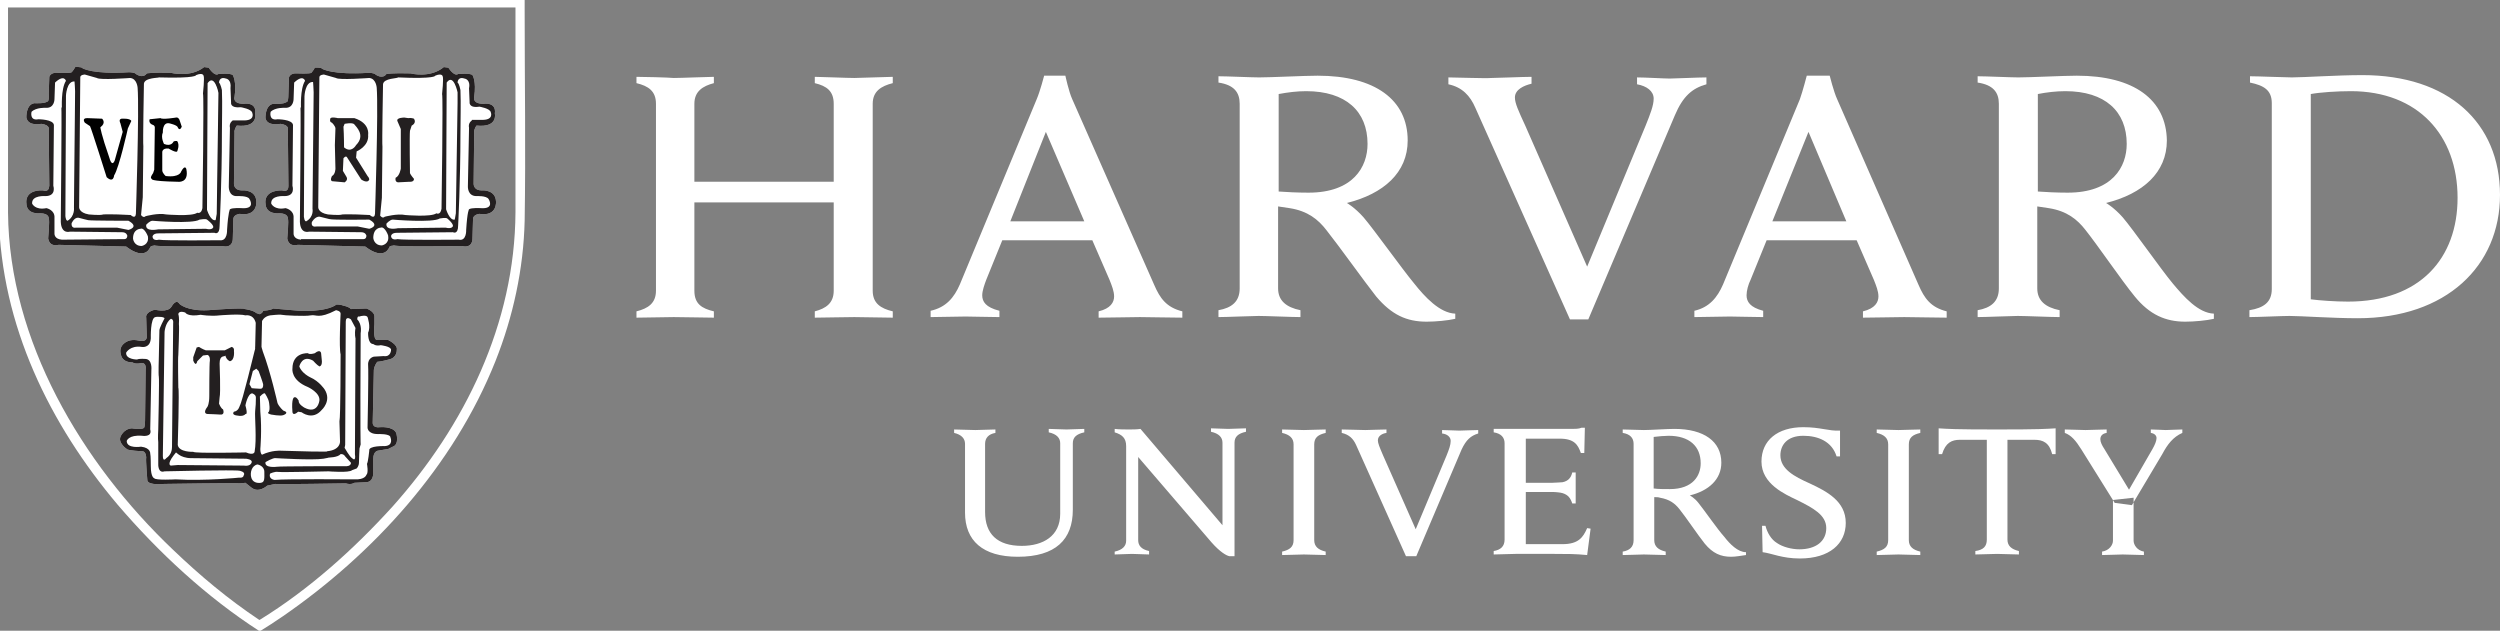 <svg width="436" height="110" viewBox="0 0 436 110" fill="none" xmlns="http://www.w3.org/2000/svg">
<rect x="0" y="0" width="436" height="110" fill="#808080" stroke="none"/>
<g clip-path="url(#clip0_240_693)">
<path fill-rule="evenodd" clip-rule="evenodd" d="M412 13.1C407.6 13.1 401.8 13.5 399.7 13.5C398.5 13.5 393.8 13.3 392.4 13.3V14.4C394.8 14.9 396.2 15.7 396.2 18V50.4C396.2 52.7 394.8 53.7 392.3 54.1V55.3C393.7 55.3 398 55.1 399.3 55.1C401.3 55.1 406.8 55.5 411.2 55.5C426.6 55.5 436 46.4 436 34C436 21.4 427 13.1 412 13.1ZM229.8 13.2C227.5 13.2 221.7 13.5 219.6 13.5C218.3 13.5 213.9 13.3 212.5 13.3V14.4C215.2 14.8 216.2 16.1 216.2 18.1V50.3C216.2 52.6 214.8 53.7 212.5 54.1V55.3C213.9 55.3 218.4 55.1 219.5 55.1C220.8 55.1 225.4 55.3 226.8 55.3V54.1C224.3 53.6 222.9 52.4 222.9 50.3V36C223.6 36.1 224.2 36.2 224.9 36.3C228.1 36.8 229.9 38.3 231.3 40.1C233.6 43 237.8 48.9 240 51.7C242.7 54.9 245.3 56.1 248.8 56.1C250.4 56.1 252.5 55.9 253.8 55.6V54.7C251.1 54.6 248.5 51.8 246.6 49.4C244.6 47 239.6 40 237.8 37.9C236.3 36.2 234.9 35.4 234.9 35.4C241.3 33.8 245.5 30.1 245.5 24.5C245.5 17.4 239.8 13.2 229.8 13.2ZM362.2 13.2C359.9 13.2 354.1 13.5 352 13.5C350.7 13.5 346.3 13.3 344.9 13.3V14.4C347.6 14.8 348.6 16.1 348.6 18.1V50.3C348.6 52.6 347.2 53.7 344.9 54.1V55.3C346.3 55.3 350.8 55.1 351.9 55.1C353.2 55.1 357.8 55.3 359.2 55.3V54.1C356.7 53.6 355.3 52.4 355.3 50.3V36C356 36.1 356.6 36.2 357.3 36.3C360.5 36.8 362.3 38.3 363.7 40.1C366 43 370 48.9 372.3 51.7C374.9 54.9 377.7 56.1 381.1 56.1C382.7 56.1 384.8 55.9 386.1 55.6V54.7C383.4 54.6 380.9 51.8 378.9 49.4C376.9 47 372 40 370.2 37.9C368.7 36.2 367.3 35.4 367.3 35.4C373.7 33.8 377.9 30.1 377.9 24.5C377.8 17.4 372.2 13.2 362.2 13.2ZM182.1 13.2C182.1 13.2 181.4 15.9 180.8 17.3L167.4 49.6C166.4 51.9 165 53.6 162.3 54.2V55.3L168.4 55.2C169.3 55.2 172.9 55.3 174.3 55.3V54.2C171.9 53.6 171.3 52.6 171.3 51.5C171.3 50.7 171.7 49.6 172 48.8L174.8 41.9H190.5L193.5 48.8C193.9 49.8 194.3 50.8 194.3 51.7C194.3 52.7 193.7 53.8 191.6 54.3V55.4C193.2 55.4 197.7 55.3 198.8 55.3C199.9 55.3 204.6 55.4 206.2 55.4V54.3C203.4 53.6 202.3 52 201.3 49.7L187 17.3C186.4 16 185.8 13.2 185.8 13.2H182.1ZM315.1 13.2C315.1 13.2 314.4 15.9 313.9 17.3L300.5 49.6C299.5 51.9 298.1 53.6 295.5 54.2V55.3L301.7 55.2C302.6 55.2 306.1 55.3 307.5 55.3V54.2C305.2 53.6 304.6 52.6 304.6 51.5C304.6 50.7 304.9 49.6 305.3 48.8L308.1 41.9H323.8L326.8 48.8C327.2 49.8 327.6 50.8 327.6 51.7C327.6 52.7 327 53.8 324.9 54.3V55.4C326.4 55.4 331 55.3 332.1 55.3C333.2 55.3 338 55.4 339.5 55.4V54.3C336.7 53.6 335.6 52 334.6 49.7L320.4 17.3C319.8 16 319.1 13.2 319.1 13.2H315.1ZM111 13.4V14.5C113.1 15 114.4 15.9 114.4 18.1V50.7C114.4 52.9 113 53.8 111 54.3V55.4L117.5 55.3C118.8 55.3 123.5 55.4 124.5 55.4V54.3C122.4 53.8 121.1 53 121.1 50.7V35.3H145.4V50.7C145.4 52.9 144 53.8 142.1 54.3V55.4C143.1 55.4 147.7 55.3 149 55.3L155.7 55.4V54.3C153.6 53.8 152.2 52.9 152.2 50.7V18.1C152.2 15.9 153.7 15 155.7 14.5V13.4L149 13.6C147.7 13.6 143.1 13.4 142.1 13.4V14.5C144.2 15 145.4 15.9 145.4 18.1V31.7H121.1V18.1C121.1 15.9 122.6 15 124.5 14.5V13.4C123.5 13.4 118.8 13.6 117.5 13.6C116.5 13.5 112 13.4 111 13.4ZM252.6 13.5V14.7C255 15.2 256.4 16.7 257.3 18.8L273.8 55.7H277L292.1 20.1C293.5 16.8 295.1 15.4 297.6 14.7V13.5C296.1 13.5 292.2 13.7 291.2 13.7C290.2 13.7 286.9 13.5 285.5 13.5V14.7C287.2 15 288.4 15.9 288.4 17.2C288.4 18.4 287.8 19.9 287 21.9L276.8 46.5L266 21.9C264.8 19.3 264.2 18 264.2 17C264.2 15.6 265.8 14.9 267.1 14.6V13.4C265.6 13.4 261.1 13.6 260.1 13.6C259 13.7 254.1 13.5 252.6 13.5ZM227.8 15.9C234.7 15.9 238.5 19.4 238.5 25.1C238.5 29.1 236 33.6 228.2 33.6C226.3 33.6 224.3 33.5 223 33.4V16.4C224.6 16.1 226.2 15.9 227.8 15.9ZM360.2 15.9C367.1 15.9 370.9 19.4 370.9 25.1C370.9 29.1 368.4 33.6 360.6 33.6C358.7 33.6 356.7 33.5 355.4 33.4V16.4C356.9 16.1 358.6 15.9 360.2 15.9ZM410 15.9C421.7 15.9 428.6 23.6 428.6 34.5C428.6 45 422.1 52.6 409.5 52.6C407.3 52.6 404.5 52.4 403 52.2V16.4C404.6 16.1 407.6 15.9 410 15.9ZM182.4 23L189.1 38.6H176.2L182.4 23ZM315.4 23L322 38.6H309.1L315.4 23Z" fill="white"/>
<path fill-rule="evenodd" clip-rule="evenodd" d="M91.5 2C91.5 14.2 91.7 26.2 91.5 38.5C91.3 46.9 89.5 55.2 86.4 63C79.1 81.3 65.1 96.6 49.3 107.5C48 108.4 46.6 109.3 45.3 110.1C36 104.1 27.7 96.4 20.5 88C8.7 74 0.2 56.8 -0.2 37.7V37.5V-0.1H91.5V2ZM1.4 37.1C1.6 59.4 14.2 80.7 30.2 95.9C34.9 100.4 39.8 104.5 45.2 108.1H45.3C53.9 102.8 61.7 95.8 68.5 88.3C81 74.3 89.8 56.5 89.9 37C89.9 25.3 89.9 13.6 89.9 1.8V1.3H1.4V35.7V37.1Z" fill="white"/>
<path fill-rule="evenodd" clip-rule="evenodd" d="M67.9 43.1C67.9 43.1 67.1 45.6 63.7 43L51.9 42.7C51.9 42.7 50.4 43.2 50.1 41.6C50.1 41.6 50.4 38.4 50.2 38.1C50.2 38.1 50.3 37.2 48.7 37.2C48.7 37.2 46.3 37.5 46.3 35.4C46.3 35.4 45.9 33.2 49.2 33.2C49.2 33.2 50.3 33.7 50.3 32.4C50.3 32.4 50.2 23.3 50.2 22.6C50.2 22.6 50.5 21.8 48.9 21.6C48.9 21.6 46.6 22.1 46.3 20.6C46.3 20.6 46.2 18.3 47.7 18.1C47.7 18.1 49.6 18.2 49.9 17.8C49.9 17.8 50.3 18.1 50.3 16.4L50.4 13.5C50.4 13.5 50.6 12.7 51.8 12.8C51.8 12.8 54 12.9 54.3 12.7C54.3 12.7 54.8 12.1 54.9 11.8C54.9 11.8 56 11.7 56.2 12C56.2 12 57.9 13.1 64.3 12.7C64.3 12.7 65.3 12.7 65.5 13C65.5 13 66.7 13.9 67.4 12.9C67.4 12.9 68.5 12.7 71.6 12.8C71.6 12.8 75 13.7 77.4 11.7L78.2 11.8C78.2 11.8 79.2 13.4 79.9 12.9C79.9 12.9 82 12.7 82.4 13.1C82.4 13.1 83.1 14.1 82.7 16.9C82.7 16.9 82.3 18.1 84.3 18.1C84.3 18.1 86.6 17.7 86.3 19.8C86.3 19.8 86.9 22.3 83.1 21.9C83.1 21.9 82.6 22.6 82.7 23.1C82.7 23.1 82.6 31.1 82.6 32C82.6 32 82.5 33.3 84.2 33.2C84.2 33.2 86.4 33.1 86.5 35.1C86.5 35.1 86.8 37.8 83.6 37.3C83.6 37.3 82.6 37.4 82.5 38.1L82.4 41.6C82.4 41.6 82.5 43.4 80.5 42.9C80.2 42.9 69.6 43.1 68.7 42.8C68.5 42.9 68 42.8 67.9 43.1Z" fill="white"/>
<path fill-rule="evenodd" clip-rule="evenodd" d="M45.3 54.8C45.3 54.8 45.8 54.6 45.9 54.2C45.9 54.2 47.4 54.1 47.6 53.8L52.2 54.2C52.2 54.2 56.8 54.5 58.7 53.1C58.7 53.1 59.4 53.1 59.9 53.3C59.9 53.3 60.9 53.5 61.2 53.9L63.9 53.8C63.9 53.8 65.4 54.3 65.3 55.3V56.6C65.3 56.6 65 59.1 65.7 59.3H67.7C67.7 59.3 69.4 60.1 69.2 61C69.2 61 69.3 62.4 67.8 62.7C67.8 62.7 66.3 63.1 65.8 63.1C65.8 63.1 65.3 63.7 65.2 64.5L65 73.7C65 73.7 64.9 74.7 66.3 74.5C66.3 74.5 68.5 74.3 69.1 75.5C69.1 75.5 69.7 77.5 68.5 77.9L67.7 78.3L65.9 78.6C65.9 78.6 65.1 78.7 65.1 80V82.4C65.1 82.4 65.2 84.1 63.8 84.1L61.8 84.2C61.8 84.2 61.3 84.6 60.3 84.3C60.3 84.3 48.4 84.5 48 84.4L46.6 84.7C46.6 84.7 45.1 86.1 43.8 85L42.8 84.2C42.8 84.2 42.1 84.3 41.8 84.3C41.5 84.2 28.6 84.4 28.6 84.4C28.6 84.4 25.9 84.7 25.7 83.8C25.7 83.8 25.4 80.2 25.5 79.8C25.5 79.8 25.5 78.8 24.9 78.7C24.9 78.7 22.2 78.6 22.1 78.3C22.1 78.3 20.6 77.3 21 76.2C21 76.2 21.5 74.8 23 74.7C23 74.7 25.2 75.1 25.2 74.4C25.2 74.4 25.3 74 25.3 73.3C25.3 73.3 25.4 65 25.4 64.4C25.4 64.4 25.6 63.3 24.7 63.3C24.7 63.3 23.7 63.6 23.1 63.2C23.1 63.2 21.4 63.3 21.1 61.9C21.1 61.9 20.8 61.1 21.2 60.4C21.2 60.4 22 58.9 24.2 59.4C24.2 59.4 25.5 59.8 25.6 58.8L25.5 55.4C25.5 55.4 25.2 54.5 27 54C27 54 29.2 54.6 29.9 53.5C29.9 53.5 30.7 52 31.3 53C31.3 53 32.6 54.3 36.3 54.1C36.3 54.1 42.6 53.6 42.7 53.9C42.7 53.9 44.2 54.1 44.7 54.6L45.3 54.8ZM26.2 43.1C26.2 43.1 25.4 45.6 22 43L10.2 42.7C10.2 42.7 8.7 43.2 8.4 41.6C8.4 41.6 8.7 38.4 8.5 38.1C8.5 38.1 8.6 37.2 7 37.2C7 37.2 4.6 37.5 4.6 35.4C4.6 35.4 4.2 33.1 7.5 33.2C7.5 33.2 8.5 33.7 8.6 32.4C8.6 32.4 8.5 23.3 8.5 22.6C8.5 22.6 8.8 21.8 7.2 21.6C7.2 21.6 4.9 22.1 4.6 20.5C4.6 20.5 4.5 18.2 6 18C6 18 7.9 18.1 8.2 17.7C8.2 17.7 8.6 18 8.5 16.3L8.6 13.4C8.6 13.4 8.8 12.6 10 12.7C10 12.7 12.2 12.8 12.5 12.6C12.5 12.6 13 12 13.1 11.7C13.1 11.7 14.2 11.6 14.4 11.9C14.4 11.9 16.1 13 22.5 12.6C22.5 12.6 23.5 12.6 23.7 12.9C23.7 12.9 24.9 13.8 25.6 12.8C25.6 12.8 26.7 12.6 29.8 12.7C29.8 12.7 33.2 13.6 35.6 11.7L36.4 11.8C36.4 11.8 37.4 13.4 38.1 12.9C38.1 12.9 40.2 12.7 40.6 13.1C40.6 13.1 41.3 14.2 40.9 16.9C40.9 16.9 40.5 18.1 42.5 18.1C42.5 18.1 44.8 17.7 44.5 19.8C44.5 19.8 45.1 22.3 41.3 21.9C41.3 21.9 40.8 22.6 40.9 23.1C40.9 23.1 40.8 31.1 40.8 32C40.8 32 40.7 33.3 42.4 33.2C42.4 33.2 44.6 33.1 44.7 35.1C44.7 35.1 45 37.8 41.8 37.3C41.8 37.3 40.8 37.4 40.7 38.1L40.6 41.6C40.6 41.6 40.7 43.4 38.7 42.9C38.4 42.9 27.8 43.1 26.9 42.8C26.8 42.9 26.4 42.8 26.2 43.1Z" fill="white"/>
<path fill-rule="evenodd" clip-rule="evenodd" d="M67.9 43.1C67.9 43.1 67.1 45.6 63.7 43L51.9 42.7C51.9 42.7 50.4 43.2 50.1 41.6C50.1 41.6 50.4 38.4 50.2 38.1C50.2 38.1 50.3 37.2 48.7 37.2C48.7 37.2 46.3 37.5 46.3 35.4C46.3 35.4 45.9 33.2 49.2 33.2C49.2 33.2 50.3 33.7 50.3 32.4C50.3 32.4 50.2 23.3 50.2 22.6C50.2 22.6 50.5 21.8 48.9 21.6C48.9 21.6 46.6 22.1 46.3 20.6C46.3 20.6 46.2 18.3 47.7 18.1C47.7 18.1 49.6 18.2 49.9 17.8C49.9 17.8 50.3 18.1 50.3 16.4L50.4 13.5C50.4 13.5 50.6 12.7 51.8 12.8C51.8 12.8 54 12.9 54.3 12.7C54.3 12.7 54.8 12.1 54.9 11.8C54.9 11.8 56 11.7 56.2 12C56.2 12 57.9 13.1 64.3 12.7C64.3 12.7 65.3 12.7 65.5 13C65.5 13 66.7 13.9 67.4 12.9C67.4 12.9 68.5 12.7 71.6 12.8C71.6 12.8 75 13.7 77.4 11.7L78.2 11.8C78.2 11.8 79.2 13.4 79.9 12.9C79.9 12.9 82 12.7 82.4 13.1C82.4 13.1 83.1 14.1 82.7 16.9C82.7 16.9 82.3 18.1 84.3 18.1C84.3 18.1 86.6 17.7 86.3 19.8C86.3 19.8 86.9 22.3 83.1 21.9C83.1 21.9 82.6 22.6 82.7 23.1C82.7 23.1 82.6 31.1 82.6 32C82.6 32 82.5 33.3 84.2 33.2C84.2 33.2 86.4 33.1 86.5 35.1C86.5 35.1 86.8 37.8 83.6 37.3C83.6 37.3 82.6 37.4 82.5 38.1L82.4 41.6C82.4 41.6 82.5 43.4 80.5 42.9C80.2 42.9 69.6 43.1 68.7 42.8C68.5 42.9 68 42.8 67.9 43.1Z" fill="#231F20"/>
<path fill-rule="evenodd" clip-rule="evenodd" d="M66.4 39.7C66.4 39.7 65.1 39.7 65.1 41.5C65.1 41.5 65.2 42.8 66.6 42.8C66.6 42.8 67.9 42.6 67.7 41.2C67.8 41.2 67.1 39.4 66.4 39.7ZM82.3 21C82.3 21 81.6 21.4 81.8 22.3L81.6 32.5C81.6 32.5 81.5 34.2 83.1 34.2C83.1 34.2 84.8 34.1 85.2 34.7C85.2 34.7 86.4 36.5 83.8 36.3C83.8 36.3 82.2 36.2 81.8 36.5C81.8 36.5 81.5 36.8 81.3 40.1C81.3 40.1 81.4 42.1 80 41.8C80 41.8 70.3 41.9 69.3 41.7C69.3 41.7 68.3 42 68.2 41.2C68.2 41.2 68.2 40.6 69.2 40.6L79 40.5C79 40.5 79.9 41 79.9 39.3C79.9 39.3 80.3 31.7 80.3 23.3C80.3 20.8 80.4 18.2 80.3 15.7C80.3 15.7 80.1 14.6 79.8 14.4C79.8 14.4 79.8 13.3 81 13.7C81 13.7 82.1 13.8 81.8 15.4L81.9 17.8C81.9 17.8 81.7 18.9 83.6 18.6C83.6 18.6 85.5 18.9 85.6 19.6C85.6 19.6 86.2 21 83.9 20.9H82.3V21ZM52.5 41.8C51.1 41.7 51.2 40.7 51.2 40.7V38C51.3 36.6 49.8 36.3 49.8 36.3C47.8 36.7 47.3 35.5 47.3 35.5C47.2 34 49.6 34.2 49.6 34.2C51.6 34.2 51 32.4 51 32.4L51.1 21.8C51 20.8 48.4 20.8 48.4 20.8C46.8 21.1 47.2 19.5 47.2 19.5C48 18.7 49.7 18.8 49.7 18.8C51.2 18.9 51.2 17.3 51.2 17.3L51.3 14.4C52.9 12.9 53.2 14.1 53.2 14.1C52.3 15.5 52.5 18.9 52.5 18.9L52.4 18.6C52.5 18.9 52.3 38.7 52.3 38.7C52.4 40.9 53.9 40.4 53.9 40.4L63 40.5C63.8 40.5 63.9 41.1 63.9 41.1C63.9 41.8 63.3 41.7 63.3 41.7H52.5V41.8ZM54.4 38.7C54.4 38.7 54.1 39.7 55.2 39.5H62.4L64.4 39.9C64.4 39.9 66.4 39.4 64.4 38.3C64.4 38.3 58 38.4 57.4 38.2L55.8 37.8C55.8 37.8 55.1 37.6 54.4 38.7ZM67.4 39C67.4 39 68 38.3 68.5 38.3C68.5 38.3 75.5 38.9 76.7 38.1C76.7 38.1 77.8 37.9 78 38.1C78 38.1 79 38.9 79 39.4C79 39.4 78.9 40 77.7 39.7C77.7 39.7 69.8 39.8 69.4 39.8C69.4 39.8 67.2 40.3 67.4 39ZM53.4 38.6C53.3 38.6 53.1 38.6 53 37.8L53.1 16.8C53.1 16.8 53.2 14.2 54.6 14.3C54.6 14.3 54.7 15.7 54.7 16.1C54.7 16.4 54.5 36.4 54.5 36.4C54.5 36.4 54.8 37.8 53.4 38.6ZM79.8 18L79.5 37.2C79.4 37.9 79.3 38.3 79.3 38.3C78.4 38.5 77.8 36.5 77.8 36.5L77.9 14.4C79.1 12.7 79.8 16.1 79.8 16.1V18ZM66.8 14.7C66.8 14.7 66.6 25.3 66.7 25.6L66.6 34.5L66.3 37.6C66.3 37.6 66.7 38.2 67.1 37.8C67.1 37.8 69.3 37.2 70.7 37.5C70.7 37.5 75.2 37.9 76.1 37.2C76.1 37.2 76.8 37.6 77 36.4C77 36.4 77.3 16.8 77.1 16.4C77.1 16.4 77.4 13.6 77.2 13.3C77.2 13.3 77.1 12.7 75.9 13.2C75.9 13.2 76 13.8 69.4 13.5C69.4 13.7 66.9 13.6 66.8 14.7ZM55.7 13.6L55.5 36.1C55.5 36.1 55.4 37.1 57.2 37.4C57.2 37.4 59.2 37.6 59.7 37.4C59.7 37.4 61 37.3 64.5 37.5C64.5 37.5 65.3 38.3 65.4 37.3C65.4 37.3 66 19.1 65.7 15.3C65.7 15.3 65.6 13.7 64.4 13.6C64.4 13.6 59.1 14 58.6 13.6L56.5 13C56.5 13 55.6 13 55.7 13.6Z" fill="white"/>
<path fill-rule="evenodd" clip-rule="evenodd" d="M61.8 20.6C64.6 21.5 64.2 23.5 64.2 23.5C64.4 25.5 62.2 26.4 62.2 26.4L62.1 27.5L64.1 30.7C64.4 31 64.4 31.3 64.4 31.3C64.1 32.1 63 31.3 63 31.3L60.5 27.4C60.3 27.1 59.9 27.6 59.9 27.6L59.8 29.8L60.4 30.8C60.8 31.4 60.1 31.8 60.1 31.8L57.9 31.6C57.5 31.4 57.9 30.7 57.9 30.7C58.5 30.4 58.5 29.4 58.5 29.4L58.4 25.3L58.5 22.4C58.5 22 57.9 21.4 57.9 21.4C57.4 21.3 57.6 20.7 57.6 20.7C57.7 20.3 58.9 20.6 58.9 20.6H61.8ZM69.3 21.1C69.1 20.5 70.5 20.5 70.5 20.5L71.2 20.6C71.7 20.5 72.2 20.7 72.2 20.7C72.7 21.5 71.8 21.9 71.8 21.9L71.5 22.8C71.4 23.6 71.5 30.2 71.5 30.2C71.6 30.5 72.2 31.2 72.2 31.2C72.2 31.8 71.4 31.7 71.4 31.7L69.4 31.8C68.8 31.7 69 31 69 31C69.7 30.7 69.9 29.4 69.9 29.4V22.5L69.3 21.1ZM59.9 22.1C60 23.6 60 25.7 60 25.7C61.3 26.8 62.1 25.3 62.1 25.3C63.8 23.6 62.1 22.1 61.8 21.7C61.5 21.3 60.1 21.6 60.1 21.6L59.9 22.1ZM45.3 54.8C45.3 54.8 45.8 54.6 45.9 54.2C45.9 54.2 47.4 54.1 47.6 53.8L52.2 54.2C52.2 54.2 56.8 54.5 58.7 53.1C58.7 53.1 59.4 53.1 59.9 53.3C59.9 53.3 60.9 53.5 61.2 53.9L63.9 53.8C63.9 53.8 65.4 54.3 65.3 55.3V56.6C65.3 56.6 65 59.1 65.7 59.3H67.7C67.7 59.3 69.4 60.1 69.2 61C69.2 61 69.3 62.4 67.8 62.7C67.8 62.7 66.3 63.1 65.8 63.1C65.8 63.1 65.3 63.7 65.2 64.5L65 73.7C65 73.7 64.9 74.7 66.3 74.5C66.3 74.5 68.5 74.3 69.1 75.5C69.1 75.5 69.7 77.5 68.5 77.9L67.7 78.3L65.9 78.6C65.9 78.6 65.1 78.7 65.1 80V82.4C65.1 82.4 65.2 84.1 63.8 84.1L61.8 84.2C61.8 84.2 61.3 84.6 60.3 84.3C60.3 84.3 48.4 84.5 48 84.4L46.6 84.7C46.6 84.7 45.1 86.1 43.8 85L42.8 84.2C42.8 84.2 42.1 84.3 41.8 84.3C41.5 84.2 28.6 84.4 28.6 84.4C28.6 84.4 25.9 84.7 25.7 83.8C25.7 83.8 25.4 80.2 25.5 79.8C25.5 79.8 25.5 78.8 24.9 78.7C24.9 78.7 22.2 78.6 22.1 78.3C22.1 78.3 20.6 77.3 21 76.2C21 76.2 21.5 74.8 23 74.7C23 74.7 25.2 75.1 25.2 74.4C25.2 74.4 25.3 74 25.3 73.3C25.3 73.3 25.4 65 25.4 64.4C25.4 64.4 25.6 63.3 24.7 63.3C24.7 63.3 23.7 63.6 23.1 63.2C23.1 63.2 21.4 63.3 21.1 61.9C21.1 61.9 20.8 61.1 21.2 60.4C21.2 60.4 22 58.9 24.2 59.4C24.2 59.4 25.5 59.8 25.6 58.8L25.5 55.4C25.5 55.4 25.2 54.5 27 54C27 54 29.2 54.6 29.9 53.5C29.9 53.5 30.7 52 31.3 53C31.3 53 32.6 54.3 36.3 54.1C36.3 54.1 42.6 53.6 42.7 53.9C42.7 53.9 44.2 54.1 44.7 54.6L45.3 54.8Z" fill="#231F20"/>
<path fill-rule="evenodd" clip-rule="evenodd" d="M44.9 81C44.9 81 46.1 81.2 46.1 82.3C46.1 83.4 46.2 84.1 45.5 84.2C44.8 84.3 44 84.1 43.8 83.2C43.6 82.4 43.9 81.2 44.9 81ZM28.6 55.7C28.6 55.7 27.8 57.2 27.8 57.6L27.7 62.3C27.7 62.3 27.6 65.3 27.7 65.7C27.8 66 27.6 74.9 27.6 74.9C27.6 74.9 27.5 76.6 27.6 77.1V80.9C27.6 80.9 27.5 82.6 28.7 82.2C28.7 82.2 41 81.9 41.8 82.1C41.8 82.1 42.9 82.3 42.5 82.9C42.5 82.9 42.5 83.4 41.7 83.3C41.7 83.3 35.9 83.9 30.6 83.6C30.6 83.6 27.1 83.8 26.9 83.4C26.9 83.4 26.3 83.3 26.3 81.3C26.3 81.3 26.3 79.4 26.2 79.1C26.2 79.1 26.3 78.1 24.6 77.9C24.6 77.9 22.1 78.3 22.1 76.9C22.1 76.9 22.4 75.8 24.8 76C24.8 76 26.6 76.3 26.2 74.9L26.4 64.5C26.4 64.5 26.6 62.7 25.4 62.6C25.4 62.6 24.3 62.5 23.9 62.7C23.9 62.7 21.9 62.7 22 61.5C22 61.5 22.7 60.2 24.7 60.5C24.7 60.5 26.2 60.8 26.3 59C26.3 59 26.2 55.4 27.1 55.3C27.3 55.2 29.1 55.2 28.6 55.7ZM62.7 55.2C62.9 55.1 63.9 54.9 64.1 55.3C64.1 55.3 64.7 57 64.2 58C64.2 58 64.1 60 65.1 60C65.1 60 65.5 60.4 66.4 60.2C66.4 60.2 68.2 60.4 68.2 61C68.2 61 68.2 62.3 66.9 62.1L65.2 62.2C65.2 62.2 64.1 62.4 64.2 63.7C64.3 65 64.1 74.6 64.1 74.6C64.1 74.6 64.1 75.7 65.9 75.7C65.9 75.7 68.1 75.6 68.1 76.3C68.1 76.3 68.7 77.7 67.1 77.8C67.1 77.8 64.2 77.7 64.4 78.6C64.4 78.6 64.2 80.6 64 80.9C64 80.9 64.3 82.5 63.9 82.8C63.9 82.8 63.7 83.7 61.8 83.6C61.8 83.6 49.7 83.5 47.9 83.7C47.9 83.7 46.8 83.6 47.1 82.6C47.1 82.6 47.9 82.2 48.5 82.3C49.1 82.4 57.3 82.2 57.3 82.2C57.3 82.2 60.9 82.5 61.4 82L62.2 81.7C62.2 81.7 62.6 81.3 62.6 80.7C62.6 80.1 62.7 78.2 62.7 78.2L62.9 77.5C62.9 77.5 62.8 76.8 62.9 58.1C62.9 58.1 63.2 56.6 62.3 55.7C62.3 55.7 62.3 55.1 62.6 55.2H62.7ZM57.2 79.8C57.3 79.8 58.9 79.8 59.4 79.2C59.4 79.2 59.9 79.1 60.2 79.6L61.2 80.7C61.2 80.7 61.3 81.4 60.1 81.3C59.9 81.3 48.7 81.3 48.3 81.4C48.3 81.4 46.1 81.7 46.3 80.6C46.3 80.6 47.6 79.8 48.1 79.9C48.1 79.9 54.5 80.3 56.4 80C57.3 79.8 57.5 79.8 57.5 79.8H57.2ZM30.7 78.9C30.7 78.9 30.9 79.1 31.2 79.3C31.6 79.6 32.4 79.9 33.3 79.9L42.8 80H42.9C42.9 80 44 80.1 43.9 80.6C43.9 80.6 43.8 81.4 42.5 81.2L31 81.1L29.8 81.2C29.8 81.2 29 81.1 30.3 79.4L30.7 78.9ZM30 77.9C30 78.4 29.9 79.3 29 79.9C29 79.9 28.4 80.7 28.4 79.5L28.7 57.9C28.7 57.9 28.8 56.3 29.8 55.6C29.8 55.6 30.3 55.6 30.2 56.4L30 77.6V77.9ZM61.4 79.9C61 79.7 60.1 78.1 60.1 78.1L60.2 77.6L60.3 56.1C60.3 55 61.2 55.7 61.2 55.7L62 57.2C61.8 58.3 62 59 62 59L61.9 79.2C62.1 80.6 61.5 80 61.4 79.9ZM44.6 68.4C44.6 68.4 44.7 70.1 44.5 71.7C44.4 72.6 44.8 76.7 44.4 78.8C44.4 78.8 44.3 79.5 42.9 78.9C42.9 78.9 33.9 79.1 33.7 78.8C33.7 78.8 31.2 78.9 31 77.6C31 77.6 31.3 68 31.1 67.6C31.1 67.6 31 62.3 31.1 61.9C31.1 61.9 31.3 57.1 31.2 56.5C31.2 56.5 31.3 55.4 31.1 54.8C31.1 54.8 31.1 54.1 32.3 54.5C32.3 54.5 32.7 55.3 35 54.9C35 54.9 36.7 55.2 38.3 55C38.3 55 41.9 54.7 42.8 55C42.8 55 44.2 54.7 44.6 56.3L44.5 60.6L44.9 62L45.4 61.7L45.6 60.6L45.7 56C45.7 56 46 55.2 47.1 55C47.1 55 48.9 54.8 49.1 54.9C49.4 55 53.2 55.2 54.2 55C55.2 54.8 55.5 55.7 58.6 54.1C58.6 54.1 59.4 54.2 59.4 54.7C59.4 54.7 59.1 60.7 59.4 61.8C59.4 61.8 59.4 72.7 59.2 73.5L59.3 77C59.3 77 59.4 78.5 57 78.7C57 78.7 58.5 78.9 48.9 78.6C48.9 78.6 47.4 78.5 45.7 79.3C45.7 79.3 45.4 79.2 45.4 78.3C45.4 78.3 45.7 75 45.4 71.8L45.3 68.2L44.6 68.4Z" fill="white"/>
<path fill-rule="evenodd" clip-rule="evenodd" d="M38.3 63.4C38.3 63.4 38.5 68.6 38.3 69.3L38.2 70.4C38.2 70.4 38.5 71.2 38.9 71.4C38.9 71.4 39.3 72.4 38.4 72.3C38.4 72.3 36.7 72.2 36.2 72.2C36.2 72.2 35.2 72.2 36.2 70.9C36.2 70.9 36.5 70.4 36.5 69.1C36.5 69.1 36.5 63.2 36.6 62.9C36.6 62.9 36.7 62.1 36.2 61.9L35.4 62L34.4 63C34.4 63 34.2 64.1 33.7 62.9V62.3L34.3 60.6L34.7 60.5C34.7 60.5 35.3 60.9 35.9 61.1H39.2L40.4 60.5C40.4 60.5 40.9 60.6 40.8 61.2C40.8 61.2 41 62.8 40.1 63C40.1 63 39.5 62.8 39.3 62C39.2 62.3 38.3 61.8 38.3 63.4ZM53.7 61.6C53.7 61.6 51 61.4 51 64.3C51 64.3 50.7 66.3 53.7 67.5C53.7 67.5 55.9 68.5 55.7 69.9C55.7 69.9 55.4 72.3 53.1 71.1C53.1 71.1 52 70.5 52.1 69.9C52.1 69.9 51.7 69.1 51.3 69.3C51.3 69.3 50.8 69.4 51 71.8C51 71.8 51 72.7 52 71.8L52.6 71.9C52.6 71.9 54.5 73.4 56.1 71.5C56.1 71.5 57.9 69.9 56.6 67.9C56.6 67.9 55.7 66.5 54.1 65.8C54.1 65.8 52.6 65.1 52.2 63.9C52.2 63.9 52.7 61.8 54.6 62.9C54.6 62.9 55.3 63.7 55.7 63.9C55.7 63.9 56.3 63.9 56.1 62.6L56 61.6C56 61.6 55.9 60.8 54.9 61.6C54.9 61.6 54 61.9 53.7 61.6ZM45.2 60.1C45.7 60.5 45.8 61.2 45.8 61.2C47.2 64.9 48.4 70.3 48.4 70.3C48.7 71 49.4 71.6 49.4 71.6C50.6 72 49.4 72.4 49.4 72.4C48.9 72.6 47.3 72.3 47.3 72.3C46.5 72.1 46.8 71.9 46.8 71.9C47.2 71.6 46.9 70.1 46.9 70.1C46.8 69.5 46.2 68.6 46.2 68.6C45.9 68.5 45.4 69.1 45.4 69.1C45.4 69.1 44.6 69.4 44.6 69.1C44.5 68.8 44 68.6 44 68.6C43.2 68.6 42.8 70.7 42.8 70.7C43.3 72.5 42.8 72.2 42.8 72.2C42.4 72.8 41 72.4 41 72.4C40.4 72.2 40.8 71.8 40.8 71.8C41.6 71.7 41.8 70.8 41.8 70.8C42.2 70.3 44.4 61.2 44.4 61.2C44.6 60.6 44.7 59.7 45.2 60.1ZM44.1 64.7C44 65.1 43.5 67 43.5 67L43.9 67.7C43.9 67.7 45 67.8 45.4 67.8C45.8 67.8 45.9 67.5 45.9 67.1C45.9 66.8 45.1 64.7 45.1 64.7L44.7 64.3L44.1 64.7ZM26.2 43.1C26.2 43.1 25.4 45.6 22 43L10.2 42.7C10.2 42.7 8.7 43.2 8.4 41.6C8.4 41.6 8.7 38.4 8.5 38.1C8.5 38.1 8.6 37.2 7 37.2C7 37.2 4.6 37.5 4.6 35.4C4.6 35.4 4.2 33.1 7.5 33.2C7.5 33.2 8.5 33.7 8.6 32.4C8.6 32.4 8.5 23.3 8.5 22.6C8.5 22.6 8.8 21.8 7.2 21.6C7.2 21.6 4.9 22.1 4.6 20.5C4.6 20.5 4.5 18.2 6 18C6 18 7.9 18.1 8.2 17.7C8.2 17.7 8.6 18 8.5 16.3L8.6 13.4C8.6 13.4 8.8 12.6 10 12.7C10 12.7 12.2 12.8 12.5 12.6C12.5 12.6 13 12 13.1 11.7C13.1 11.7 14.2 11.6 14.4 11.9C14.4 11.9 16.1 13 22.5 12.6C22.5 12.6 23.5 12.6 23.7 12.9C23.7 12.9 24.9 13.8 25.6 12.8C25.6 12.8 26.7 12.6 29.8 12.7C29.8 12.7 33.2 13.6 35.6 11.7L36.4 11.8C36.4 11.8 37.4 13.4 38.1 12.9C38.1 12.9 40.2 12.7 40.6 13.1C40.6 13.1 41.3 14.2 40.9 16.9C40.9 16.9 40.5 18.1 42.5 18.1C42.5 18.1 44.8 17.7 44.5 19.8C44.5 19.8 45.1 22.3 41.3 21.9C41.3 21.9 40.8 22.6 40.9 23.1C40.9 23.1 40.8 31.1 40.8 32C40.8 32 40.7 33.3 42.4 33.2C42.4 33.2 44.6 33.1 44.7 35.1C44.7 35.1 45 37.8 41.8 37.3C41.8 37.3 40.8 37.4 40.7 38.1L40.6 41.6C40.6 41.6 40.7 43.4 38.7 42.9C38.4 42.9 27.8 43.1 26.9 42.8C26.8 42.9 26.4 42.8 26.2 43.1Z" fill="#231F20"/>
<path fill-rule="evenodd" clip-rule="evenodd" d="M13 14.2C13 14.2 13.1 15.6 13.1 15.9C13.1 16.2 12.9 36.2 12.9 36.2C12.9 36.2 13.1 37.7 11.8 38.5C11.8 38.5 11.5 38.6 11.4 37.7L11.5 16.7C11.5 16.7 11.6 14.1 13 14.2ZM36.2 14.5L36.1 36.6C36.1 36.6 36.7 38.6 37.6 38.4C37.6 38.4 37.7 38 37.8 37.3L38.1 16.2C38.1 16.1 37.4 12.8 36.2 14.5Z" fill="#231F20" stroke="#030404" stroke-width="0.061"/>
<path fill-rule="evenodd" clip-rule="evenodd" d="M24.5 39.9C24.5 39.9 23.2 39.9 23.2 41.6C23.2 41.6 23.3 42.9 24.7 42.9C24.7 42.9 26 42.7 25.8 41.3C25.9 41.4 25.2 39.6 24.5 39.9ZM40.6 21C40.6 21 39.9 21.4 40.1 22.3L39.9 32.5C39.9 32.5 39.8 34.3 41.4 34.2C41.4 34.2 43.2 34.1 43.5 34.7C43.5 34.7 44.7 36.5 42.1 36.3C42.1 36.3 40.5 36.2 40.1 36.5C40.1 36.5 39.8 36.9 39.6 40.1C39.6 40.1 39.7 42.1 38.3 41.9C38.3 41.9 28.6 42 27.7 41.8C27.7 41.8 26.7 42.1 26.6 41.3C26.6 41.3 26.6 40.7 27.6 40.7L37.4 40.6C37.4 40.6 38.3 41.1 38.3 39.4C38.3 39.4 38.7 31.8 38.7 23.3C38.7 20.8 38.8 18.2 38.7 15.7C38.7 15.7 38.5 14.7 38.2 14.4C38.2 14.4 38.2 13.3 39.4 13.7C39.4 13.7 40.4 13.8 40.2 15.4L40.3 17.9C40.3 17.9 40.1 18.9 42 18.7C42 18.7 43.9 19 44 19.7C44 19.7 44.6 21.1 42.3 21H40.6ZM10.8 41.8C9.4 41.7 9.5 40.7 9.5 40.7V38C9.6 36.6 8.1 36.3 8.1 36.3C6.1 36.7 5.6 35.5 5.6 35.5C5.5 34 7.9 34.2 7.9 34.2C9.9 34.2 9.3 32.4 9.3 32.4L9.4 21.8C9.3 20.8 6.7 20.8 6.7 20.8C5.1 21.1 5.5 19.5 5.5 19.5C6.3 18.7 8 18.8 8 18.8C9.5 18.9 9.5 17.3 9.5 17.3L9.6 14.4C11.2 12.9 11.5 14.1 11.5 14.1C10.6 15.5 10.8 18.9 10.8 18.9L10.7 18.6C10.8 19 10.6 38.7 10.6 38.7C10.7 40.9 12.2 40.4 12.2 40.4L21.3 40.5C22.1 40.5 22.2 41.1 22.2 41.1C22.2 41.8 21.6 41.7 21.6 41.7L10.8 41.8ZM13.3 39.7C12.3 39.9 12.5 38.9 12.5 38.9C13.1 37.7 13.8 38 13.8 38C14.1 38.1 15.4 38.4 15.4 38.4C16 38.5 22.4 38.5 22.4 38.5C24.4 39.6 22.4 40.1 22.4 40.1L20.4 39.7H13.3ZM25.5 39.2C25.5 39.2 26.1 38.5 26.6 38.5C26.6 38.5 33.6 39.1 34.8 38.3C34.8 38.3 35.9 38.1 36.1 38.3C36.1 38.3 37.2 39.1 37.2 39.6C37.2 39.6 37.1 40.2 35.9 39.9C35.9 39.9 28 40 27.6 40C27.5 40 25.3 40.5 25.5 39.2ZM13 14.2C13 14.2 13.1 15.6 13.1 15.9C13.1 16.2 12.9 36.2 12.9 36.2C12.9 36.2 13.1 37.7 11.8 38.5C11.8 38.5 11.5 38.6 11.4 37.7L11.5 16.7C11.5 16.7 11.6 14.1 13 14.2ZM36.2 14.5L36.1 36.6C36.1 36.6 36.7 38.6 37.6 38.4C37.6 38.4 37.7 38 37.8 37.3L38.1 16.2C38.1 16.1 37.4 12.8 36.2 14.5ZM25.1 14.6C25.1 14.6 24.9 25.2 25 25.5L24.9 34.4L24.6 37.5C24.6 37.5 25 38.1 25.4 37.7C25.4 37.7 27.6 37.1 29 37.4C29 37.4 33.5 37.8 34.4 37.1C34.4 37.1 35.1 37.4 35.3 36.3C35.3 36.3 35.6 16.7 35.4 16.3C35.4 16.3 35.7 13.5 35.5 13.2C35.5 13.2 35.4 12.6 34.2 13.1C34.2 13.1 34.3 13.7 27.7 13.5C27.8 13.6 25.2 13.5 25.1 14.6ZM14 13.6L13.8 36.1C13.8 36.1 13.7 37.1 15.5 37.4C15.5 37.4 17.5 37.6 18 37.4C18 37.4 19.3 37.3 22.8 37.5C22.8 37.5 23.6 38.3 23.7 37.3C23.7 37.3 24.3 19.1 24 15.3C24 15.3 23.9 13.7 22.7 13.6C22.7 13.6 17.4 14 16.9 13.6L14.8 13C14.8 13 13.9 13 14 13.6Z" fill="white"/>
<path fill-rule="evenodd" clip-rule="evenodd" d="M27 22.2L26.9 29.6L26.7 30.2C26.7 30.2 26 31.1 26.5 31.2C26.5 31.2 25.9 31.6 31 31.7C31 31.7 33 32 32.5 29.5C32.5 29.5 32.3 28.6 31.6 29.9C31.6 29.9 31.4 31 28.9 30.7C28.9 30.7 28.3 30.2 28.3 29.7V26.6C28.3 26.6 28.2 25.8 29.4 25.9C29.4 25.9 30.7 26.7 30.9 26.4C30.9 26.4 31.4 25.3 30.9 24.6C30.9 24.6 30.3 24.5 30.2 24.8C30.2 24.8 29.8 25.6 28.6 25.1C28.6 25.1 28 24 28.4 23.1C28.4 23.1 28.3 21.3 29.5 21.5C29.5 21.5 30.9 21.8 31 22.2C31 22.2 31.3 23 31.7 22.1L31.3 20.9C31.3 20.9 31.1 20.4 30.7 20.5C30.7 20.5 28.3 20.9 28 20.6L26.1 20.8C26.1 20.8 25.8 21.5 26.7 21.8C26.8 21.8 27 22 27 22.2ZM22.9 21.1L22.3 22.4C22.3 22.4 20.8 29.2 19.9 30.6C19.9 30.6 19.8 32 18.6 30.9C18.6 30.9 15.9 22.3 15.7 22L14.8 21.4C14.8 21.4 14.2 20.6 15.2 20.6L17.8 20.7C17.8 20.7 18.6 21.4 17.5 22.2C17.5 22.2 17.6 23.3 19.1 27.6C19.1 27.6 19.5 29.2 20 28L21.4 23L21 21.5C21 21.5 20.6 20.8 21.2 20.7C21.3 20.7 22.7 20.6 22.9 21.1Z" fill="black"/>
<path fill-rule="evenodd" clip-rule="evenodd" d="M168.3 77.4C168.3 76.5 167.7 75.8 166.4 75.5V74.9L170.1 75C170.7 75 172.9 74.9 173.6 74.9V75.5C172.4 75.7 171.8 76.4 171.8 77.4V89.3C171.8 93.1 173.9 95.2 178.2 95.2C181.9 95.2 184.9 93.5 184.9 89.6V77.3C184.9 76.4 184.3 75.7 182.9 75.4V74.8C183.4 74.8 185.3 74.9 186 74.9L189.1 74.8V75.4C187.7 75.7 187.1 76.3 187.1 77.3V88.9C187.1 94.1 184.1 97.1 177.5 97.1C171.4 97.1 168.3 94.3 168.3 89.4V77.4ZM194.4 96.2C195.8 95.9 196.4 95.2 196.4 94.3V77.8C196.4 76.4 195.7 75.8 194.4 75.4V74.8C195.1 74.9 196.3 74.9 196.9 74.9C197.5 74.9 198.3 74.9 198.9 74.8L213.2 91.6V77.2C213.2 76.3 212.6 75.6 211.2 75.3V74.7C211.7 74.7 213.6 74.8 214.2 74.8L217.3 74.7V75.3C215.9 75.6 215.3 76.2 215.3 77.2V97H214.4C213.9 96.9 212.8 96.3 211.3 94.6L198.5 79.7V94.2C198.5 95.1 199 95.8 200.4 96.1V96.7C199.9 96.7 198 96.6 197.4 96.6L194.4 96.7V96.2ZM307.3 91.7H307.9C308.2 92.9 308.9 94.1 309.9 94.7C310.9 95.4 312.5 95.8 313.8 95.8C316.7 95.8 318.5 94.4 318.5 92.1C318.5 89.8 316.2 88.6 313.4 87.2C311.3 86.2 307.2 84.4 307.2 80.5C307.2 76.8 310 74.5 314.5 74.5C317.5 74.5 318.9 75.2 320.9 75.1V79.6H320.3C319.5 77 317.1 76 314.5 76C311.6 76 310.5 77.7 310.5 79.4C310.5 81.8 312.9 83.1 315.6 84.3C318.6 85.7 321.9 87.4 321.9 91.2C321.9 94.8 319.1 97.4 313.9 97.4C310.8 97.4 309 96.5 307.4 96.3L307.3 91.7ZM368.8 87.7L363 78.4C362 76.8 361.2 75.9 360.1 75.5V74.9C360.9 74.9 363.1 75 363.7 75C364.3 75 366.6 74.9 367.4 74.9V75.5C366.7 75.6 366.3 76 366.3 76.6C366.3 77.1 366.6 77.7 367 78.3C367.3 78.8 371.3 85.4 371.3 85.4L375.4 78.3C375.8 77.6 376.1 76.9 376.1 76.4C376.1 76 375.8 75.6 375.1 75.5V74.9C375.8 74.9 377.3 75 377.7 75C378.2 75 379.9 74.9 380.6 74.9V75.5C379 76.2 378 77.5 377.1 79.2L371.8 88.1M372.1 86.8V94.3C372.1 95 372.7 96 373.9 96.2V96.8L370.2 96.7C369.6 96.7 367.4 96.8 366.6 96.8V96.2C367.9 96 368.5 95 368.5 94.3V87.2" fill="white"/>
<path fill-rule="evenodd" clip-rule="evenodd" d="M260.5 74.8H274.2C274.6 74.8 275.4 74.8 275.8 74.6H276.4L276.3 79H275.7C275.2 77.6 274.6 76.5 272 76.5H266.1V84.2H270.7C271.4 84.2 272.2 84.1 272.5 84.1C273.5 83.9 274 83.3 274.2 82.4H274.8C274.8 83.1 274.8 84.6 274.8 85C274.8 85.5 274.8 87.1 274.8 87.8H274.2C273.9 86.9 273.5 86.3 272.5 86C272.2 85.9 271.3 85.8 270.7 85.8H266.1V94.9H272.5C275.3 94.9 276.1 93.7 276.8 92.1L277.4 92.2L276.8 96.8C274.7 96.6 273.4 96.6 271.1 96.6H264.3L260.5 96.7V96.1C261.7 95.9 262.4 95.3 262.4 94.1V77.3C262.4 76.3 261.8 75.6 260.5 75.4V74.8ZM225.6 77.5C225.6 76.4 224.9 75.8 223.6 75.5V74.9L227.4 75C228 75 230.4 74.9 231.2 74.9V75.5C229.9 75.8 229.2 76.3 229.2 77.5V94.2C229.2 95.3 229.9 95.9 231.2 96.2V96.8L227.4 96.7C226.8 96.7 224.3 96.8 223.6 96.8V96.2C224.9 95.9 225.6 95.4 225.6 94.2V77.5ZM329.3 77.5C329.3 76.4 328.6 75.8 327.3 75.5V74.9L331.1 75C331.7 75 334.1 74.9 334.9 74.9V75.5C333.6 75.8 332.9 76.3 332.9 77.5V94.2C332.9 95.3 333.6 95.9 334.9 96.2V96.8L331.1 96.7C330.5 96.7 328 96.8 327.3 96.8V96.2C328.6 95.9 329.3 95.4 329.3 94.2V77.5ZM348.3 74.9C340.8 74.9 339.6 74.8 338.1 74.7V79.2H338.7C339.3 77.2 340.4 76.7 341.8 76.7H346.5V94.1C346.5 95.3 345.9 95.9 344.5 96.1V96.7C345.2 96.7 347.7 96.6 348.3 96.6L352.1 96.7V96.1C350.8 95.8 350.1 95.2 350.1 94.1V76.7H354.8C356.3 76.7 357.4 77.2 357.9 79.2H358.5V74.7C356.9 74.8 355.7 74.9 348.3 74.9Z" fill="white"/>
<path fill-rule="evenodd" clip-rule="evenodd" d="M288.5 94.2C288.5 95.3 289.2 95.9 290.5 96.2V96.8L286.7 96.7C286.1 96.7 283.8 96.8 283 96.8V96.2C284.2 96 284.9 95.4 284.9 94.2V77.4C284.9 76.4 284.3 75.7 283 75.5V74.9L286.7 75C287.8 75 290.8 74.8 292 74.8C297.2 74.8 300.2 77 300.2 80.7C300.2 83.6 298 85.6 294.7 86.4C294.7 86.4 295.5 86.8 296.2 87.7C297.1 88.8 299.6 92.4 300.7 93.6C301.7 94.9 303.1 96.3 304.5 96.3V96.8C303.8 96.9 302.7 97.1 301.9 97.1C300.1 97.1 298.7 96.5 297.3 94.8C296.1 93.3 294.1 90.3 292.9 88.8C292.1 87.8 291.2 87.1 289.5 86.8C289.2 86.7 288.9 86.7 288.5 86.7V94.2ZM288.5 85.2C289.2 85.3 290.2 85.3 291.2 85.3C295.3 85.3 296.6 82.9 296.6 80.8C296.6 77.8 294.6 76 291 76C290.3 76 289.2 76.1 288.4 76.2V85.2H288.5ZM236.5 77.6C236 76.5 235.3 75.8 234 75.5V74.9C234.8 74.9 237.5 75 238.1 75C238.6 75 241 74.9 241.8 74.9V75.5C241.1 75.6 240.3 76 240.3 76.8C240.3 77.3 240.6 78 241.2 79.4L246.9 92.3L252.3 79.4C252.7 78.4 253 77.6 253 76.9C253 76.2 252.4 75.7 251.5 75.6V75C252.2 75 254 75.1 254.5 75.1C255 75.1 257 75 257.8 75V75.6C256.5 76 255.7 76.7 254.9 78.4L247 97H245.2L236.5 77.6Z" fill="white"/>
</g>
<defs>
<clipPath id="clip0_240_693">
<rect width="436" height="110" fill="white"/>
</clipPath>
</defs>
</svg>
